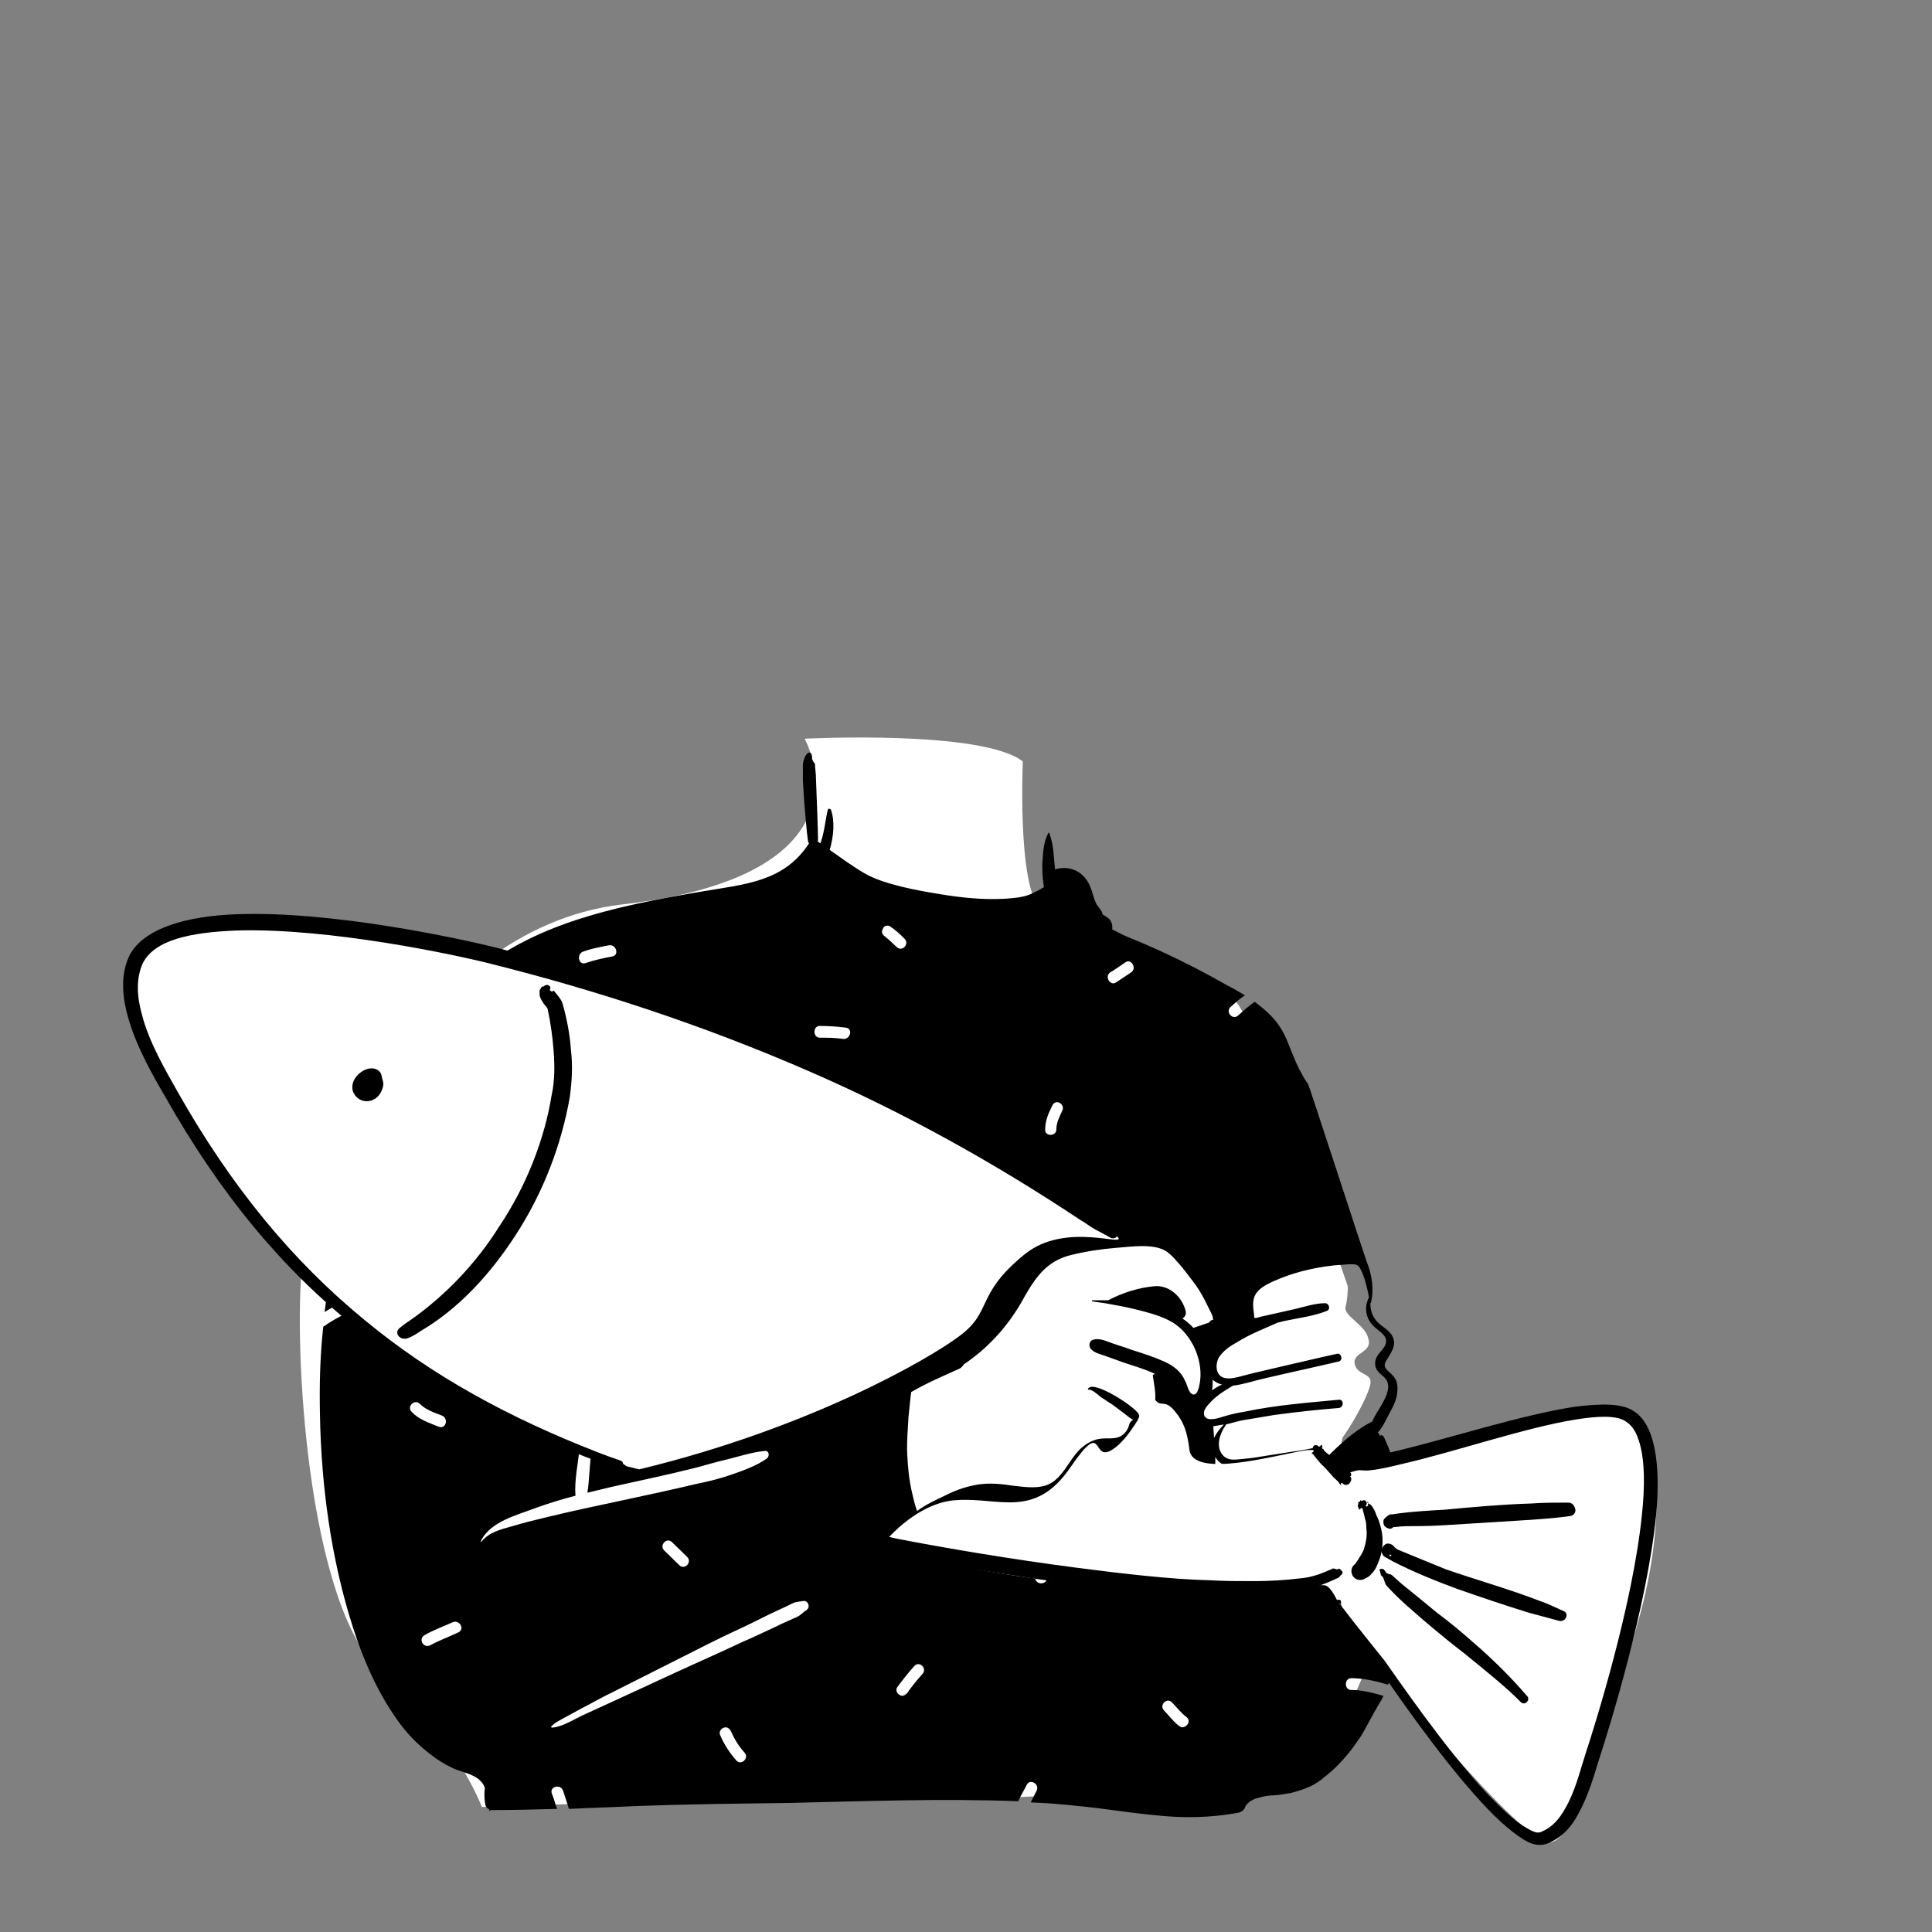 <?xml version="1.0" encoding="utf-8"?>
<!-- Generator: Adobe Illustrator 24.2.0, SVG Export Plug-In . SVG Version: 6.00 Build 0)  -->
<svg version="1.1" id="图层_1" xmlns="http://www.w3.org/2000/svg" xmlns:xlink="http://www.w3.org/1999/xlink" x="0px" y="0px"
	 viewBox="0 0 85 85" style="enable-background:new 0 0 85 85;" xml:space="preserve">
<rect x="0" y="0" width="85" height="85" fill="#808080" stroke="none"/>
<style type="text/css">
	.st0{fill:#FFFFFF;}
	.st1{fill-rule:evenodd;clip-rule:evenodd;}
	
		.st2{fill-rule:evenodd;clip-rule:evenodd;stroke:#000000;stroke-width:6.300000e-02;stroke-linecap:round;stroke-linejoin:round;stroke-miterlimit:10;}
	.st3{fill-rule:evenodd;clip-rule:evenodd;fill:#FFFFFF;}
</style>
<path class="st0" d="M35.4,32.5c0,0,7.8-0.4,9.6,1c0,0-0.3,6.5,1.1,6.7c1.4,0.2,7,3,8.2,3.8c0.9,0.6,5,12.6,5,12.6s0,0.5-0.1,0.9
	c-0.1,0.4,0.9,0.8,1,1.4c0.2,0.6-0.7,0.6-0.6,1.1c0.1,0.5,0.7,0.4,0.7,0.8c0,0.4-0.7,1.7-1.2,2.4c-0.5,0.6,1.3,9.2,1.3,9.2
	s-0.5,2.2-2.2,4.5c-1.7,2.3-6.3,1.8-6.3,1.8l-7.7,0.4c0,0-1.8-0.2-3.4-0.2c-1.7,0-19.6,0.6-19.6,0.6s-1.1-3-4.4-5.9
	c-3.3-2.9-3.9-14.5-3.5-18c0.4-3.5,5.1-14.7,14-15.8C38.8,38.5,35.4,32.5,35.4,32.5z"/>
<g>
	<g transform="matrix(0.444,0,0,0.398,-157.329,14.655)">
		<path class="st1" d="M434.8,47.1c0.1-1.1-0.7-1-0.9,0.6c0,0.4,0,1,0,1.7c0.1,2.4,0.4,6,0.5,6.7c0,0.3,0.3,0.5,0.5,0.5
			c0.3,0,0.5-0.3,0.5-0.6c0-0.7-0.1-4.2-0.2-6.7c0-0.7-0.1-1.2-0.1-1.7C434.9,47.4,434.9,47.2,434.8,47.1z"/>
	</g>
	<g id="Paper.svg" transform="matrix(0.289,0,0,0.259,1230.71,349.047)">
		<g transform="matrix(1,0,0,1,-409,-366.5)">
			<g id="body-mono-Paper">
				<path id="_xD83D__xDD8D_-Ink18" class="st1" d="M-3671.4-758.3c-2.4-1.1-5-1.6-7.6-1.9c1.4-0.3,2.8-0.5,4.2-0.7
					c1-0.1,1.9-0.1,2.7,0.8c0.5,0.6,0.7,1.3,1.1,1.9C-3671.1-758.2-3671.3-758.2-3671.4-758.3z M-3645.5-768.2
					c-3.9,0.2-7.9,1.3-11.5,3.2c-1.5,0.8-2.8,1.9-3.2,3.8c-0.2,0.9-0.1,1.9,0,2.9c0.1,0.7,0.1,1.6,0.7,2.1c0.1,0.1,0.2,0.2,0.3,0.2
					c-1.3,0.7-2.6,1.5-3.7,2.3c-1,0.8-2.1,1.9-2.5,3.2c0-0.2-0.1-0.3-0.1-0.4c-0.8-2.7-2-4.8-4-6.3c0.3-0.2,0.6-0.6,0.5-1.2
					c-0.5-2.4-2.4-4.4-4.6-4.3c-2.4,0.2-5,1.1-7.2,2.4c-0.8,0-1.6,0-2.4,0c-0.1,0-0.1,0.2,0,0.2c0.6,0.1,1.3,0.2,1.9,0.3
					c1.5,0.3,3,0.6,4.5,1c1.8,0.5,3.6,1,5.2,1.9c3.2,1.7,5.2,6.3,4.8,10.2c-0.1,0.7-0.3,2.6-1.1,2.4c-0.7-0.2-0.9-1.8-1.2-2.3
					c-0.6-1.6-1.8-2.6-3.2-3.3c-1.6-0.8-3.3-1.4-5-2c-0.9-0.4-1.9-0.7-2.9-1.1c-1-0.4-1.9-0.9-2.9-0.6c-0.6,0.2-0.7,1-0.4,1.5
					c0.5,0.7,1.3,0.9,2.1,1.2c1,0.4,2,0.8,3,1.2c1.6,0.6,3.2,1.1,4.7,1.9l-0.1,0.1c-0.1,0-0.3,0.1-0.2,0.3c0.2,1.6,0.6,3.4,0.2,5
					c-0.3,1.2-1.3,2.6-2.5,2.3c0.2-0.2,0.3-0.6,0.1-0.9c-0.5-1.2-7.1-6-7.7-4.2c0,0.1,0,0.1,0.1,0.1c0.5-0.1,1.4,0.8,1.8,1.2
					c0.6,0.4,1.2,0.9,1.8,1.3c0.6,0.5,1.2,1,1.8,1.5c0.5,0.4,0.8,0.8,1.4,1.1c-0.3,0.2-0.5,0.4-0.6,0.8c-0.2,0.9-0.7,1.7-1.5,2.1
					c-0.9,0.4-1.8,0.2-2.7,0.3c-1.2,0.1-2.3,0.8-3.2,1.7c-1.9,2-2.8,5.4-5.4,6.3c-1.6,0.5-3.3,0.2-4.9,0c-1.8-0.3-3.5-0.5-5.3-0.2
					c-1.7,0.3-3.3,0.9-4.9,1.8c-1.5,0.8-3.1,1.6-4.4,2.7c-0.3-0.9-0.5-1.8-0.7-2.8c-0.5-2.2-0.7-4.5-0.8-6.8
					c-0.1-2.2,0.1-4.4,0.2-6.5c0.1-1.1,0.2-2.2,0.3-3.2c0-0.3,0.1-0.6,0.1-0.9c2.3-1.5,4.8-2.7,7.2-3.9c0,0,0,0,0,0
					c0.1,0,0.1-0.1,0.2-0.1c0,0,0,0,0,0c0.3-0.2,0.5-0.5,0.6-0.7c3.5-2.6,6.5-6.2,8.7-10.4c0.9-1.8,1.8-3.6,3-5.1
					c1.3-1.6,2.8-2.6,4.7-3.1c2.2-0.6,4.5-1,6.8-1.2c1.2-0.1,2.6-0.3,4-0.3c0.9,0,1.9,0.1,2.7,0.4c1.2,0.4,2,1.5,2.8,2.5
					c0.8,1,1.5,2.1,2.2,3.1c0.7,1,1.3,2.1,1.8,3.2c0.3,0.7,0.6,1.3,0.9,2c0.1,0.2,0.2,0.5,0.3,0.8c0.1,0.3-0.1,0.5,0.2,0.5
					c-1.1,0-1.1,1.9,0,1.9c4.2-0.3-1.8-9.4-2.7-10.7c-1.2-1.8-2.5-4.2-4.5-5c0,0-0.1,0-0.1,0c0.6-0.6,1-1.3,1.5-2.1
					c0.4-0.8,1-1.7,1.1-2.6c0.1-0.6-0.6-0.9-0.9-0.4c-0.4,0.7-0.7,1.7-1,2.5c-0.3,0.8-0.8,1.6-1.1,2.4c-0.8-0.3-1.6-0.4-2.5-0.4
					c1.1-1.7,3-4.8,3.2-5.2c1-1.9,2-3.8,2.9-5.8c1-2.1,1.9-4.3,2.9-6.5c0.6-1.2,1.1-2.4,1.7-3.6c0.2-0.4,0.4-0.8,0.7-1.2
					c0.1-0.1,0.1-0.1,0.2-0.2c0.1,0,0.1-0.1,0.2-0.1c0.4-0.2,0.5-0.8,0.7-1.1c0.4-0.5,0.9-0.6,1.5-0.6c1.3,0,2.6,0,3.8,0.1
					c1.9,0.1,3.7,0.1,5.6,0.2C-3650.9-795.2-3645.5-768.2-3645.5-768.2z M-3663.5-746c-0.5,0.3-1,0.6-1.5,1c0.1-0.6,0.1-1.2,0.1-1.8
					C-3664.5-746.4-3664-746.1-3663.5-746z M-3641.1-760.8C-3641.2-760.8-3641.2-760.8-3641.1-760.8c-0.8,1.7-0.5,3.6,0.7,4.9
					c0.6,0.7,2,1.5,1.9,2.6c0,0.9-0.9,1.7-1.3,2.4c-0.4,0.7-0.5,1.5-0.2,2.2c0.4,1,1.4,1.3,1.7,2.3c0.4,1.2-0.3,2.7-0.8,3.7
					c-0.5,1-1.1,1.9-1.5,3c-2.7,1.5-5,3.9-7.1,6.3c-2.2,2.6-4.2,5.7-7.7,5.6c-0.4,0-0.6,0.2-0.8,0.5c-1,0-2,0.1-3,0.1
					c-1.7,0-3.5,0-5.2-0.1c-0.1-0.5,0-1.1,0-1.5c0-1.3,0-2.5-0.1-3.8c0-0.3,0-0.7,0-1.1c0.6,1.3,1.9,1.8,3.2,1.8
					c2.2-0.2,4.5-0.5,6.7-0.9c1.2-0.2,2.3-0.4,3.5-0.6c0.9-0.2,2.3-0.1,3-1c0.2-0.2,0.2-0.6-0.1-0.7c-0.7-0.4-1.1-0.2-1.8,0
					c-0.9,0.2-1.8,0.4-2.7,0.5c-1.7,0.3-3.4,0.6-5.1,0.9c-1,0.2-1.9,0.3-2.9,0.4c-0.9,0.1-1.8,0.2-2.5-0.5c-1.4-1.5-0.6-3.9,0.3-5.3
					c0,0,0-0.1,0-0.1c0.8-0.2,1.6-0.5,2.5-0.7c1.6-0.3,3.2-0.6,4.8-0.9c3.3-0.5,6.6-0.9,9.9-1.2c0.8-0.1,0.8-1.5,0-1.4
					c-4.7,0.5-9.5,0.9-14.2,2c-1.2,0.2-2.3,0.5-3.5,0.9c-0.6,0.2-1.1,0.4-1.7,0.4c0,0-0.1,0-0.1,0c-1.1,0-1.3-1.1-0.7-2
					c0.1-0.1,0.1-0.2,0.2-0.3c1.1-1.5,2.4-2.4,3.9-3.4c1.6-0.2,3.1-0.8,4.7-1.2c3.8-1,7.6-1.9,11.4-2.9c0.7-0.2,0.4-1.5-0.3-1.3
					c-2.9,0.7-5.8,1.5-8.6,2.2l-4.2,1.1c-0.8,0.2-1.9,0.6-2.9,0.8c-0.5,0.1-1,0.1-1.4,0c-1.4-0.4-1.4-2.3-0.9-3.4
					c0.7-1.3,1.9-2.1,3-2.8c1.9-1.3,4-2.2,6-3.2c0.4-0.1,0.7-0.2,1.1-0.3c2.1-0.5,4.4-0.8,6.4-1.7c0.6-0.3,0.3-1.3-0.3-1.3
					c-1.5,0-3.1,0.6-4.6,1c-1.6,0.4-3.2,0.8-4.8,1.2c-0.2,0-1.1,0.4-1.3,0.3c-0.1,0-0.1-0.4-0.1-0.6c-0.1-0.8-0.2-1.6-0.1-2.3
					c0.2-1.7,1.5-2.5,2.8-3.2c2.9-1.5,6.1-2.4,9.3-2.8c0.7-0.1,1.5-0.1,2.2-0.2c0.9,0,1.6-0.2,2,0.8
					C-3641.8-764.4-3641.4-762.5-3641.1-760.8z M-3645.2-706.5c-0.6-2.5-0.5-5.1-0.9-7.6c-0.2-1.3-0.5-2.6-0.9-3.8
					c-0.3-1-0.7-2.1-0.8-3.2c0-0.1,0.1-0.1,0.1-0.1c0.9,0.6,1.6,1.8,2.1,2.8c0.6,1.2,1.1,2.4,1.4,3.7c0.8,2.5,1.4,5.6,0.4,8.2
					C-3643.9-705.7-3645-705.5-3645.2-706.5z M-3664.8-738.9c0.5-0.1,1.1-0.2,1.6-0.3c-0.6,0.7-1.1,1.4-1.5,2.3
					C-3664.7-737.6-3664.8-738.2-3664.8-738.9C-3664.8-738.9-3664.8-738.9-3664.8-738.9z M-3669.9-687.9c-0.9-0.7-1.6-1.8-2.4-2.7
					c-0.8-0.9,0.4-2.3,1.2-1.4c0.7,0.8,1.3,1.7,2.1,2.4c0.4,0.3,0.6,0.8,0.3,1.3C-3669-687.8-3669.6-687.6-3669.9-687.9z
					 M-3675.2-716.2c1.7-0.8,3.4-1.7,5.2-2.3c1.1-0.4,1.5,1.5,0.5,1.9c-1.7,0.5-3.2,1.4-4.8,2.1
					C-3675.4-714-3676.2-715.7-3675.2-716.2z M-3693.4-716.8c-0.4-1.2,1.3-1.7,1.7-0.5c0.5,1.3,1,2.6,1.5,3.9
					c0.4,1.2-1.3,1.7-1.7,0.5C-3692.4-714.2-3693-715.5-3693.4-716.8z M-3711.4-693.6c-0.3,0.4-0.8,0.7-1.2,0.3
					c-0.4-0.2-0.6-0.9-0.3-1.3c0.8-1.2,1.7-2.5,2.6-3.6c0.8-0.9,2,0.5,1.2,1.4C-3709.9-695.8-3710.7-694.7-3711.4-693.6z
					 M-3714-823.8c0.8,0.6,1.5,1.3,2.2,2.1c0.8,0.9-0.4,2.3-1.2,1.4c-0.6-0.6-1.2-1.3-1.8-1.8c-0.4-0.3-0.6-0.8-0.3-1.3
					C-3715-823.9-3714.4-824.1-3714-823.8z M-3687.8-792.5c-0.4,1-0.9,2-0.9,3.2c0,1.2-1.8,1.2-1.7,0c0-1.5,0.5-2.8,1.1-4.1
					C-3688.8-794.6-3687.3-793.6-3687.8-792.5z M-3678.2-817.7c0.9-0.7,1.8,1,0.9,1.7c-0.8,0.6-1.5,1.1-2.3,1.7
					c-0.9,0.7-1.8-1-0.9-1.7C-3679.7-816.5-3679-817.1-3678.2-817.7z M-3719.9-773.7c-0.2,1.2-1.8,0.7-1.7-0.5
					c0.2-1.9,0.5-3.8,1-5.6c0.3-1.2,2-0.7,1.7,0.5C-3719.3-777.5-3719.6-775.6-3719.9-773.7z M-3726-751.4c-1.1,0-1.1-2,0-2
					c1,0,2,0.3,3,0.6c1.1,0.3,0.6,2.2-0.5,1.9C-3724.3-751.1-3725.1-751.4-3726-751.4z M-3728.2-706.5c-0.4,0.2-0.8,0.4-1.2,0.6
					c-0.8,0.4-1.6,0.8-2.3,1.2c-1.6,0.8-3.2,1.7-4.9,2.5c-3.2,1.7-6.5,3.3-9.8,5c-3.3,1.7-6.6,3.4-9.9,5.1c-1.6,0.8-3.1,1.6-4.7,2.4
					c-1.3,0.7-3,1.9-4.5,2c-0.1,0-0.1-0.1-0.1-0.2c0.6-0.7,1.4-1.1,2.2-1.6c0.8-0.5,1.5-0.9,2.3-1.4c1.6-0.9,3.1-1.9,4.8-2.8
					c3.2-1.8,6.4-3.6,9.6-5.4c3.2-1.8,6.5-3.7,9.8-5.4c1.6-0.8,3.1-1.7,4.6-2.5c0.8-0.4,1.7-0.9,2.5-1.3c0.4-0.2,0.7-0.4,1.1-0.6
					c0.5-0.2,0.9-0.2,1.4-0.3c0.8-0.2,1.2,1,0.6,1.5C-3727.4-707.2-3727.6-706.8-3728.2-706.5z M-3739.9-686.5
					c-0.2-0.5,0.2-1.1,0.6-1.2c0.5-0.2,0.9,0.2,1.1,0.7c0.5,1.3,1.2,2.5,2,3.5c0.8,0.9-0.4,2.3-1.2,1.4
					C-3738.5-683.5-3739.3-684.9-3739.9-686.5z M-3748.4-717.8c-0.8-0.9,0.4-2.3,1.2-1.4l2.3,2.5c0.8,0.9-0.4,2.3-1.2,1.4
					L-3748.4-717.8z M-3771.6-721.9c-1.6,0.5-3.5,1-4.6,2.6c-0.1,0.1-0.1,0-0.1-0.1c1.4-3.3,5.5-4.4,8.3-5.6c2-0.8,4-1.5,6.1-2.1
					c-0.2-2.6,0.4-5.4,0.6-8c0.2-2.8,0.4-5.6,0.5-8.4c0.1-2.8,0.1-5.7,0-8.6c-0.1-2.8-0.4-5.7-0.6-8.5c0-0.3,0.3-0.3,0.4-0.1
					c0.9,2.6,1.2,5.5,1.5,8.3c0.3,2.9,0.4,5.7,0.4,8.6c0,3-0.2,5.9-0.4,8.8c-0.1,1.4-0.2,2.8-0.3,4.2c-0.1,1.1-0.1,2.1-0.3,3.2
					c1.2-0.3,2.5-0.7,3.7-1c4-1,7.9-1.9,11.9-3c1.9-0.5,3.8-1.2,5.8-1.7c1.8-0.5,3.7-1.2,5.6-1.4c0.7-0.1,0.8,0.9,0.3,1.3
					c-1.5,1.2-3.5,2-5.3,2.7s-3.6,1.2-5.4,1.6c-3.8,1-7.5,1.9-11.3,2.8c-3.8,0.9-7.6,1.8-11.3,2.8
					C-3768-723-3769.8-722.5-3771.6-721.9z M-3780.5-774c-1,0.6-1.9-1-0.9-1.7c1.3-0.8,2.6-1.5,4-2.1c1-0.5,1.5,1.4,0.5,1.9
					C-3778.2-775.3-3779.4-774.7-3780.5-774z M-3784-701.7c-1,0.6-1.9-1-0.9-1.7c1.4-0.9,2.9-1.5,4.3-2.2c1-0.5,1.9,1.1,0.9,1.7
					C-3781.2-703.1-3782.7-702.5-3784-701.7z M-3785.6-742.7c0.9,1,2.2,1.5,3.4,2c1,0.5,0.6,2.3-0.5,1.9c-1.5-0.7-3-1.2-4.1-2.5
					C-3787.7-742.2-3786.4-743.6-3785.6-742.7z M-3775.2-798.4c1,0.5,0.6,2.3-0.5,1.9c-1.2-0.5-2.4-0.9-3.5-1.4
					c-1-0.5-0.6-2.3,0.5-1.9C-3777.6-799.3-3776.4-798.9-3775.2-798.4z M-3756.8-820.6c1.1-0.2,1.6,1.7,0.5,1.9
					c-1.4,0.3-2.7,0.6-4,1.1c-1.1,0.5-1.5-1.4-0.5-1.9C-3759.6-820-3758.2-820.3-3756.8-820.6z M-3750.8-766.7
					c-1-0.5-0.1-2.2,0.9-1.7c1.1,0.6,2.1,1,3.3,1.3c1.1,0.3,0.6,2.1-0.5,1.9C-3748.4-765.5-3749.6-766-3750.8-766.7z M-3745-797
					c1.1-0.3,1.5,1.5,0.5,1.9c-1.9,0.6-3.9,0.9-5.8,1.4c-1.1,0.3-1.6-1.6-0.5-1.9C-3748.9-796.2-3746.9-796.5-3745-797z
					 M-3720.7-806.6c1.1,0.2,0.6,2.1-0.5,1.9c-1.2-0.2-2.4-0.2-3.5-0.2c-1.1,0-1.1-2,0-2C-3723.4-806.9-3722.1-806.8-3720.7-806.6z
					 M-3641.4-766.7c-0.4-1.1-8.9-30.4-9-30.4c0,0,0-0.1-0.1-0.1c-0.9-1.5-1.6-3.1-2.2-4.8c-0.6-1.6-1.1-3.3-2-4.8
					c-1-1.7-2.4-3-3.8-4.2c-0.9,0.7-1.7,1.5-2.5,2.3c-0.8,0.9-2-0.5-1.2-1.4c0.7-0.7,1.4-1.4,2.2-2c-0.9-0.6-1.8-1.2-2.7-1.7
					c-3.3-2.1-6.6-4-10.1-5.8c-1.6-0.8-3.2-1.6-4.8-2.3c-0.9-0.4-1.7-0.9-2.6-1.4c0.1-0.7-0.1-1.5-0.6-1.9c-0.4-0.3-0.6-0.5-1-0.7
					c-0.1,0-0.1-0.1-0.2-0.1c0,0,0.1,0,0.2,0.1c0.2,0.1,0.2,0.1,0.1-0.1c0-0.4-0.7-1.2-0.9-1.6c-0.6-1.4-0.7-2.9-1.5-4.1
					c-1.1-1.8-3-2.4-4.8-1.8c-0.2-2.1-0.2-4.3-0.9-6.2c0,0-0.1-0.1-0.1,0c-0.7,1.4-0.8,3-0.9,4.6c-0.1,1.5,0,3.1,0.2,4.6
					c-0.1,0.1-0.2,0.2-0.4,0.3c-0.6,0.4-1.2,0.7-1.8,1c-1.2,0.5-2.5,0.6-3.8,0.7c-3.3,0.2-6.7-0.2-9.9-0.8
					c-3.3-0.6-8.3-1.6-11.2-3.4c-1.9-1.2-3.7-2.7-5.5-4.1c0.6-2.3,0.8-4.8,0.2-6.8c-0.1-0.2-0.4-0.3-0.5,0c-0.4,1.9-0.5,3.8-1.1,5.6
					c0,0,0,0.1,0,0.1c-0.2-0.1-0.3-0.3-0.5-0.4c-0.4-0.3-0.9-0.1-1.2,0.3c-3.8,6.6-9.7,7-16,8.2c-6.9,1.3-13.7,2.7-20.3,5.2
					c-6.3,2.4-12.3,6-17.1,11.2c-1.1,1.2-2.1,2.5-3,3.8c0.9,0.1,1.8,0.3,2.7,0.7c1.1,0.4,0.6,2.2-0.5,1.9c-1.2-0.4-2.3-0.6-3.5-0.7
					c-3.2,5-5.8,10.6-7.9,16.1c-4.2,10.6-6.9,21.9-8.2,33.3c0.7-0.5,1.4-0.9,2.1-1.3c1-0.6,1.9,1.1,0.9,1.7
					c-1.1,0.6-2.2,1.3-3.2,2.1c-0.5,5-0.6,10.1-0.5,15.1c0.2,12,1.7,24.4,5,35.9c1.6,5.6,3.8,11.2,6.9,16c1.4,2.2,3.1,4.1,5,5.7
					c0.9,0.8,1.9,1.5,3,2.1c1.3,0.8,3.1,1,4.3,2.1c0.4,0.4,0.7,0.8,0.9,1.4c-0.1,1-0.1,2,0.1,3c0.1,0.3,0.3,0.6,0.6,0.7
					c0,0.1,0,0.2,0,0.3c0,0,0.1,0,0.1,0c0-0.1,0-0.2,0-0.2c0.1,0,0.2,0,0.3,0c3.3,0,6.6-0.1,9.9-0.2c-0.3-0.9-0.5-1.8-0.8-2.6
					c-0.4-1.2,1.3-1.7,1.7-0.5c0.3,1,0.6,2,0.9,3.1c3.6-0.2,7.1-0.3,10.6-0.5c7.5-0.3,15.1-0.4,22.6-0.5c11.7-0.3,23.5-0.8,35.2-0.3
					c0.4-1,0.9-1.9,1.3-2.8c0.5-1.1,2-0.1,1.5,1c-0.3,0.7-0.6,1.3-0.9,2c2.4,0.1,4.8,0.3,7.1,0.6c4,0.4,8,1.2,12.1,1.6
					c4.1,0.5,8.1,0.4,12.2-0.4c0.7-0.1,1.2-0.6,1.3-1.2c0,0,0,0,0,0c0.2-0.3,0.4-0.5,0.6-0.7c0.2-0.2,0.5-0.3,0.8-0.5
					c0.6-0.2,1.2-0.4,1.8-0.5c0.7-0.1,1.3-0.1,2-0.2c0.6-0.1,1.1-0.2,1.7-0.3c1-0.3,1.9-0.6,2.9-1.1c0.8-0.4,1.6-1,2.2-1.6
					c1.4-1.2,2.7-2.7,3.8-4.2c0.6-0.9,1.2-1.8,1.8-2.8c0.9-1.7,1.7-3.5,2.6-5.2c0.3-0.5,0.6-1.1,0.8-1.6c-1.6-0.5-3.2-1-4.9-1
					c-1.1,0-1.1-2,0-2c1.9,0,3.8,0.5,5.6,1.1c0.1-0.3,0.2-0.5,0.2-0.8c0.2-0.6,0.4-1.1,0.5-1.7c0.1-0.3,0.2-0.5,0.3-0.8
					c0.2-0.9,0.4-1.8,0.6-2.7c0.4-1.5,0.7-2.9,0.9-4.4c0.2-1,0.3-2,0.4-3c0.3-2.4,0.6-4.9,0.6-7.3c0-1.5-0.1-3-0.3-4.5
					c-0.1-1-0.2-2-0.3-3.1c-0.2-1.5-0.4-3-0.7-4.5c-0.2-1-0.5-2-0.7-3c-0.6-2.1-1.3-4.2-2.1-6.2c0-0.1-0.3-0.4-0.4-0.4
					c-0.1,0-0.2,0.1-0.2,0.2c0,0,0,0,0,0c-0.1-0.1-0.1-0.2-0.1-0.3c0-0.1-0.2-0.3-0.3-0.3c0,0,0,0,0,0c0,0,0.1-0.1,0.1-0.1
					c0.8-1,1.3-2.4,1.9-3.6c0.5-1,0.9-2,1-3.2c0.1-1,0-2-0.6-2.7c-0.6-0.9-1.8-1.3-1.1-2.6c0.8-1.5,1.8-2.8,0.8-4.5
					c-0.6-0.9-1.4-1.3-2.1-2.1c-0.8-0.9-1.1-2-1.1-3.2c0.1,0,0.1,0,0.1-0.1C-3640.3-762.3-3640.7-764.7-3641.4-766.7z"/>
				<path class="st2" d="M-3668.3-755.4l2.5,5.3l7.3-6.3l-0.9-1.5l-0.1-3.4l2.1-2.8l6-2.5l7.4-1.6l-4-18.6l-4.4-12l-11.1-0.5
					c0,0-8.6,11.6-8.3,12.7s-4.5,12.7-4.5,12.7l1.4,2.8l2.5,1l2.1,1.4l2.9,4.2l2.8,4.9l0.8,2.5L-3668.3-755.4z"/>
				<path class="st2" d="M-3679.6-760c0,0,9.2,2.6,9.4,2.9c0.2,0.3-0.4-2.8-0.4-2.8l-2.5-2c0,0-3.6,0.3-3.8,0.4
					C-3677.1-761.3-3679.6-760-3679.6-760z"/>
			</g>
		</g>
	</g>
	<g transform="matrix(0.444,0,0,0.398,-157.329,14.655)">
		<path class="st3" d="M417.7,125.6c0,0-30-6.4-48.4-45.9c-14.5-30.9,59.8-1.9,65.2,0.6c5.5,2.6,29.1,18,30.5,19.5
			c1.4,1.5-5-1.8-9.2,2.1c-4.8,4.4-3.1,6.2-6.3,8.9C446.3,113.5,434.4,121.1,417.7,125.6z"/>
	</g>
	<g transform="matrix(0.444,0,0,0.398,-157.329,14.655)">
		<path class="st3" d="M441.7,134.1c-0.1,0,3.3-4.9,7.5-5.1c4.2-0.3,7.7,2.1,11.2-3.6c3.5-5.7,2-0.4,4.2-2s3.7-6.4,4.2-5.5
			c0.6,0.9,0.9-0.1,1.9,1.2c1,1.3,1.3,2.5,1.5,4.3c0.3,3.3,8.6,0.6,11.5,0.1c2.7-0.4,3.9,2.6,3.9,2.6s26.9-8.5,28.8-6.5
			s3.4,10.4,0.3,22.7c-3.1,12.3-6.3,25.5-9.2,24.5c-2.9-0.9-17.6-19.8-20.7-26.8c-0.9-2-1.3-1.5-1.5-1.6
			C485,138.3,462.4,141.1,441.7,134.1z"/>
	</g>
	<g transform="matrix(0.192,0,0,0.26,982.353,14.655)">
		<g transform="matrix(2.313,0,0,1.527,-5936.71,0)">
			<path class="st1" d="M487.4,137.7c0.2-0.1,0.4-0.4,0.1-0.6c-0.1-0.2-0.2-0.2-0.4-0.1c-0.1,0-0.2-0.1-0.4-0.1
				c-0.1,0-0.1,0.1-0.2,0.1c-0.6,0.3-1.8,0.9-3.1,1c-1.5,0.2-3,0.3-4.5,0.3c-1.5,0-3,0-4.5-0.1c-3.7-0.1-8.4-0.7-13.2-1.4
				c-6.2-0.9-12.6-2.1-17.7-3.2c-0.5-0.1-0.9-0.3-1.4-0.3c-0.2,0-0.4,0.1-0.6,0.1c-0.3-0.1-0.6,0.1-0.6,0.5
				c-0.1,0.3,0.1,0.6,0.4,0.7c0.2,0.1,0.2,0.3,0.4,0.4c0.4,0.2,0.8,0.2,1.1,0.3c4.2,1,9.5,1.9,14.8,2.8c6,0.9,12.1,1.6,16.7,1.7
				c1.8,0,3.7,0,5.5-0.1c1.2-0.1,2.5-0.2,3.7-0.4c1.4-0.2,2.8-0.9,3.4-1.2c0.1-0.1,0.2-0.1,0.2-0.1
				C487.3,137.9,487.4,137.8,487.4,137.7z"/>
		</g>
		<g transform="matrix(2.313,0,0,1.527,-5936.71,0)">
			<path class="st1" d="M416.5,125.4c0,0-0.1,0-0.1-0.1c-0.1-0.1,0-0.2-0.2-0.3c0,0-0.1-0.1-0.2-0.1c-0.8-0.3-1.5-0.6-2.2-0.9
				c-8.7-3.8-16.3-8.4-23-14.6c-7.1-6.5-13.2-14.7-18.6-25.4c-1.1-2.2-2.8-5.4-3.5-8.5c-0.5-2-0.6-4,0.1-5.7
				c1.2-2.6,4.8-3.4,9.3-3.6c9.2-0.3,21.7,2.7,25.2,3.7c10,2.8,20.9,6.7,31.9,12.1c9,4.4,17.9,9.9,26.5,16.3c0.5,0.3,0.9,0.7,1.4,1
				c0.5,0.3,1,0.6,1.5,0.9c0.2,0.2,0.6,0.1,0.7-0.1c0.2-0.3,0.1-0.6-0.1-0.8c-0.4-0.4-0.8-0.9-1.2-1.3c-0.4-0.4-0.9-0.8-1.4-1.1
				c-8.5-6.8-17.7-12.1-26.7-16.6c-11-5.4-22-9.3-32.1-12.2c-3.6-1-16.3-4.1-25.7-3.7c-5.1,0.2-9.2,1.6-10.6,4.5
				c-0.9,2-0.8,4.4-0.2,6.8c0.8,3.3,2.5,6.6,3.7,8.9c5.5,10.9,11.7,19.2,19,25.7c6.8,6.2,14.6,10.8,23.5,14.6
				c0.7,0.3,1.5,0.6,2.2,0.9c0.1,0,0.1,0.1,0.2,0.1c0.1,0,0.2-0.1,0.3-0.1c0.1,0,0.1,0,0.2,0c0.2,0.1,0.4,0,0.4-0.2
				C416.7,125.7,416.6,125.4,416.5,125.4z"/>
		</g>
		<g transform="matrix(2.313,0,0,1.527,-5936.71,0)">
			<path class="st1" d="M485.5,123.2L485.5,123.2c0,0.1-0.1,0.2-0.2,0.2c0,0-0.1-0.1-0.1-0.1c-0.1-0.1-0.3-0.1-0.4,0
				c-0.1,0.1-0.1,0.2-0.1,0.4c0,0.1,0.1,0.1,0.1,0.2c0,0-0.1,0.1-0.1,0.1l-0.1,0.1v0c0,0.1,0,0.1,0.1,0.1c0.2,0.3,0.5,0.7,0.8,1.1
				c0.4,0.4,0.7,0.8,1.1,1.3c0.2,0.3,0.5,0.5,0.7,0.8c0,0.1,0.1,0.1,0.1,0.2c0.2,0.1,0.2,0.1,0.1,0c0,0-0.1-0.1,0.1-0.2
				c0.2,0.3,0.5,0.3,0.7,0.1c0.2-0.2,0.3-0.6,0.1-0.8c0.1-0.1,0.1-0.1,0.1-0.1c0,0,0,0.2,0-0.1c0,0,0-0.1,0-0.1
				c-0.2-0.4-0.5-0.7-0.9-1c-0.7-0.6-1.5-1.2-2-1.8C485.7,123.3,485.6,123.2,485.5,123.2L485.5,123.2z"/>
		</g>
		<g transform="matrix(2.313,0,0,1.527,-5936.71,0)">
			<path class="st1" d="M489.6,130.2L489.6,130.2C489.6,130.2,489.6,130.2,489.6,130.2c0.1,0.4,0.2,0.8,0.3,1.3
				c0.1,0.3,0.1,0.6,0.1,0.9c0.1,0.7,0,1.5-0.2,2.2c-0.1,0.5-0.4,0.9-0.6,1.3c-0.1,0.2-0.2,0.3-0.3,0.5c-0.4,0.3-0.5,0.9-0.2,1.4
				c0.3,0.4,0.8,0.5,1.2,0.2c0.2-0.1,0.5-0.3,0.6-0.5c0.4-0.4,0.6-1,0.8-1.6c0.4-1.2,0.4-2.6,0.1-3.7c-0.1-0.4-0.2-0.8-0.4-1.2
				c-0.1-0.4-0.3-0.8-0.5-1.1c-0.1-0.1-0.3-0.2-0.4-0.3c0,0,0-0.1,0-0.1c0,0,0-0.1,0-0.1c0,0.1,0,0.1,0.1,0.2c0,0.1-0.1,0.2,0,0.3
				c0,0.1-0.1,0-0.1,0.1c0,0.1-0.1,0-0.1,0c0.1,0.1-0.1-0.1-0.1,0c0,0.1,0,0,0,0c0.1-0.1,0.2-0.3,0.1-0.5s-0.3-0.2-0.4-0.1
				c-0.1-0.1,0,0.1-0.1,0c-0.2-0.2,0,0.1-0.2,0.1c-0.1,0,0,0.1-0.1,0.1c0,0,0,0.1,0,0.2c-0.1,0.1,0,0.3,0.1,0.6
				C489.5,130.1,489.8,130.2,489.6,130.2C489.6,130.3,489.6,130.3,489.6,130.2z"/>
		</g>
		<g transform="matrix(2.313,0,0,1.527,-5936.71,0)">
			<path class="st1" d="M487.5,140.8c0-0.2,0-0.4-0.1-0.4c-0.2-0.1-0.4,0-0.4,0.2c-0.1,0.1-0.1,0.3-0.1,0.8c0,0.1,0.1,0.3,0.2,0.5
				c0.9,1.6,3.6,5.1,4,5.8c1.1,1.8,6,9.9,10.3,15.1c1.7,2.1,3.4,3.7,4.6,4.4c0.7,0.4,1.4,0.4,1.9,0.2c1.4-0.6,2.4-1.8,3.1-3.3
				c1-2,1.6-4.4,2.1-6.2c1-3.4,4.7-16.8,5.6-26.8c0.5-5.7-0.1-10.3-2.3-11.7c-1.1-0.8-3.2-0.8-5.9-0.4c-5.1,0.9-12.1,3.4-17.2,4.8
				c-1.1,0.3-2.1,0.5-3,0.7c-0.5,0.1-0.9,0.3-1.2,0.4c-0.3,0-0.5,0.3-0.5,0.6c0,0.3,0.2,0.5,0.5,0.5c0.4,0,0.9,0.1,1.4,0
				c0.9-0.1,2-0.4,3.1-0.7c5.1-1.3,12.1-4,17.1-4.9c2.2-0.4,4.1-0.5,5,0.2c0.7,0.5,1.1,1.3,1.4,2.5c0.5,2,0.5,4.8,0.2,7.9
				c-0.9,9.9-4.6,23.1-5.6,26.5c-0.5,1.7-1,4.1-2,6c-0.6,1.2-1.3,2.1-2.4,2.6c-0.4,0.2-0.9-0.1-1.5-0.5c-1.1-0.7-2.3-2-3.7-3.6
				c-4.3-5.1-9.2-13.2-10.3-14.9c-0.5-0.7-3.1-4.3-4.1-5.8c-0.1-0.1-0.2-0.3-0.2-0.4c-0.1-0.1-0.2-0.1-0.2-0.1s0,0,0,0.1
				C487.6,140.7,487.6,140.8,487.5,140.8z"/>
		</g>
		<g transform="matrix(2.313,0,0,1.527,-5936.71,0)">
			<path class="st1" d="M491.5,137.7c0.1,0.1,0.2,0.2,0.2,0.3c0.1,0.2,0.1,0.4,0.2,0.6c0,0.1,0.1,0.1,0.1,0.2
				c0.5,0.6,1.1,1.3,1.9,2.1c1.6,1.6,3.7,3.6,5.8,5.4c2.2,2,4.3,3.9,5.6,5.4c0.2,0.2,0.4,0.2,0.6,0c0.2-0.2,0.2-0.5,0-0.7
				c-1.3-1.7-3.2-3.9-5.4-6c-1.1-1.1-2.3-2.2-3.5-3.2c-1.3-1.2-2.5-2.3-3.5-3.2c-0.4-0.4-0.7-0.7-1-1c-0.2-0.1-0.4-0.1-0.5-0.2
				c-0.1-0.1-0.1-0.2-0.2-0.3c-0.1-0.2-0.3-0.2-0.5-0.1C491.4,137.3,491.4,137.6,491.5,137.7z"/>
		</g>
		<g transform="matrix(2.313,0,0,1.527,-5936.71,0)">
			<path class="st1" d="M493.1,134.8L493.1,134.8c-0.3-0.2-0.4-0.4-0.5-0.5c-0.6-0.4-0.9,0-1.1,0.5c0,0.2,0,0.4,0.2,0.7
				c0.2,0.2,0.8,0.5,0.9,0.6c2.1,1.2,4.3,2.2,6.5,3.1c2.3,0.9,4.7,1.8,7,2.6c1,0.3,2,0.6,3,0.9c0.3,0.1,0.6-0.1,0.7-0.4
				s0-0.6-0.3-0.7c-0.8-0.4-1.5-0.8-2.3-1.1c-3-1.3-6.2-2.3-9.3-3.5C496.4,136.3,494.8,135.6,493.1,134.8L493.1,134.8z M492.5,135.4
				c-0.1,0-0.2-0.1-0.2,0C492.3,135.6,492.4,135.6,492.5,135.4z"/>
		</g>
		<g transform="matrix(2.313,0,0,1.527,-5936.71,0)">
			<path class="st1" d="M492.7,132.3c0.1,0,0.1,0,0.2,0c0.6-0.1,1.5-0.1,2.4-0.1c1.2,0,2.4-0.1,2.5-0.1c2.9-0.2,5.8-0.4,8.6-0.6
				c1.2-0.1,2.5-0.2,3.7-0.4c0.4,0,0.7-0.4,0.6-0.8s-0.3-0.7-0.7-0.7c-1.2,0-2.5,0-3.7,0.1c-2.9,0.1-5.8,0.4-8.7,0.7
				c-0.2,0-3.5,0.2-5,0.5c-0.2,0-0.3,0-0.4,0.1c-0.4,0.3-0.5,0.5-0.5,0.6c0,0.2-0.1,0.7,0.6,0.9
				C492.5,132.5,492.6,132.4,492.7,132.3z"/>
		</g>
		<g transform="matrix(2.313,0,0,1.527,-5936.71,0)">
			<path class="st1" d="M409.1,72.8c0.1-0.2,0.1-0.4-0.1-0.5c-0.1-0.1-0.3-0.1-0.5,0.1c-0.3,0-0.2,0.2-0.4,0.4c0,0.1,0,0.1,0,0.2
				c0,0.1,0,0.2,0,0.3c0,0.2,0.1,0.5,0.3,0.8c0.1,0.3,0.4,0.5,0.5,0.8c0.3,1.6,0.5,3.2,0.6,4.8c0.1,1.6,0.1,3.2-0.2,4.7
				c-0.7,4.9-2.5,10.1-5.2,14.6c-2.3,4.1-5.3,7.6-8.7,10.3c-0.4,0.3-0.8,0.6-1.1,0.9c-0.3,0.2-0.4,0.6-0.2,0.9s0.5,0.4,0.9,0.3
				c0.5-0.2,0.9-0.5,1.3-0.8c3.8-2.5,6.9-6.3,9.4-10.6c2.8-4.8,4.6-10.2,5.4-15.4c0.2-1.7,0.3-3.4,0.1-5.2c-0.1-1.7-0.4-3.4-0.8-5
				c-0.1-0.5-0.5-1-0.8-1.4c0-0.1-0.2-0.1-0.1-0.1c0-0.1-0.2,0-0.1,0.1C409.3,73,409.2,72.9,409.1,72.8z"/>
		</g>
		<g transform="matrix(2.313,0,0,1.527,-5936.71,0)">
			<path class="st1" d="M392.5,82.6c0-0.2-0.1-0.4-0.1-0.5c-0.2-0.5-0.7-0.7-1.2-0.6c-0.9,0.2-1.9,1.3-1.6,2.5
				c0.3,0.9,1,1.2,1.6,1.1c0.6-0.1,1.1-0.6,1.3-1.3C392.7,83.3,392.6,82.9,392.5,82.6z"/>
		</g>
	</g>
</g>
</svg>
